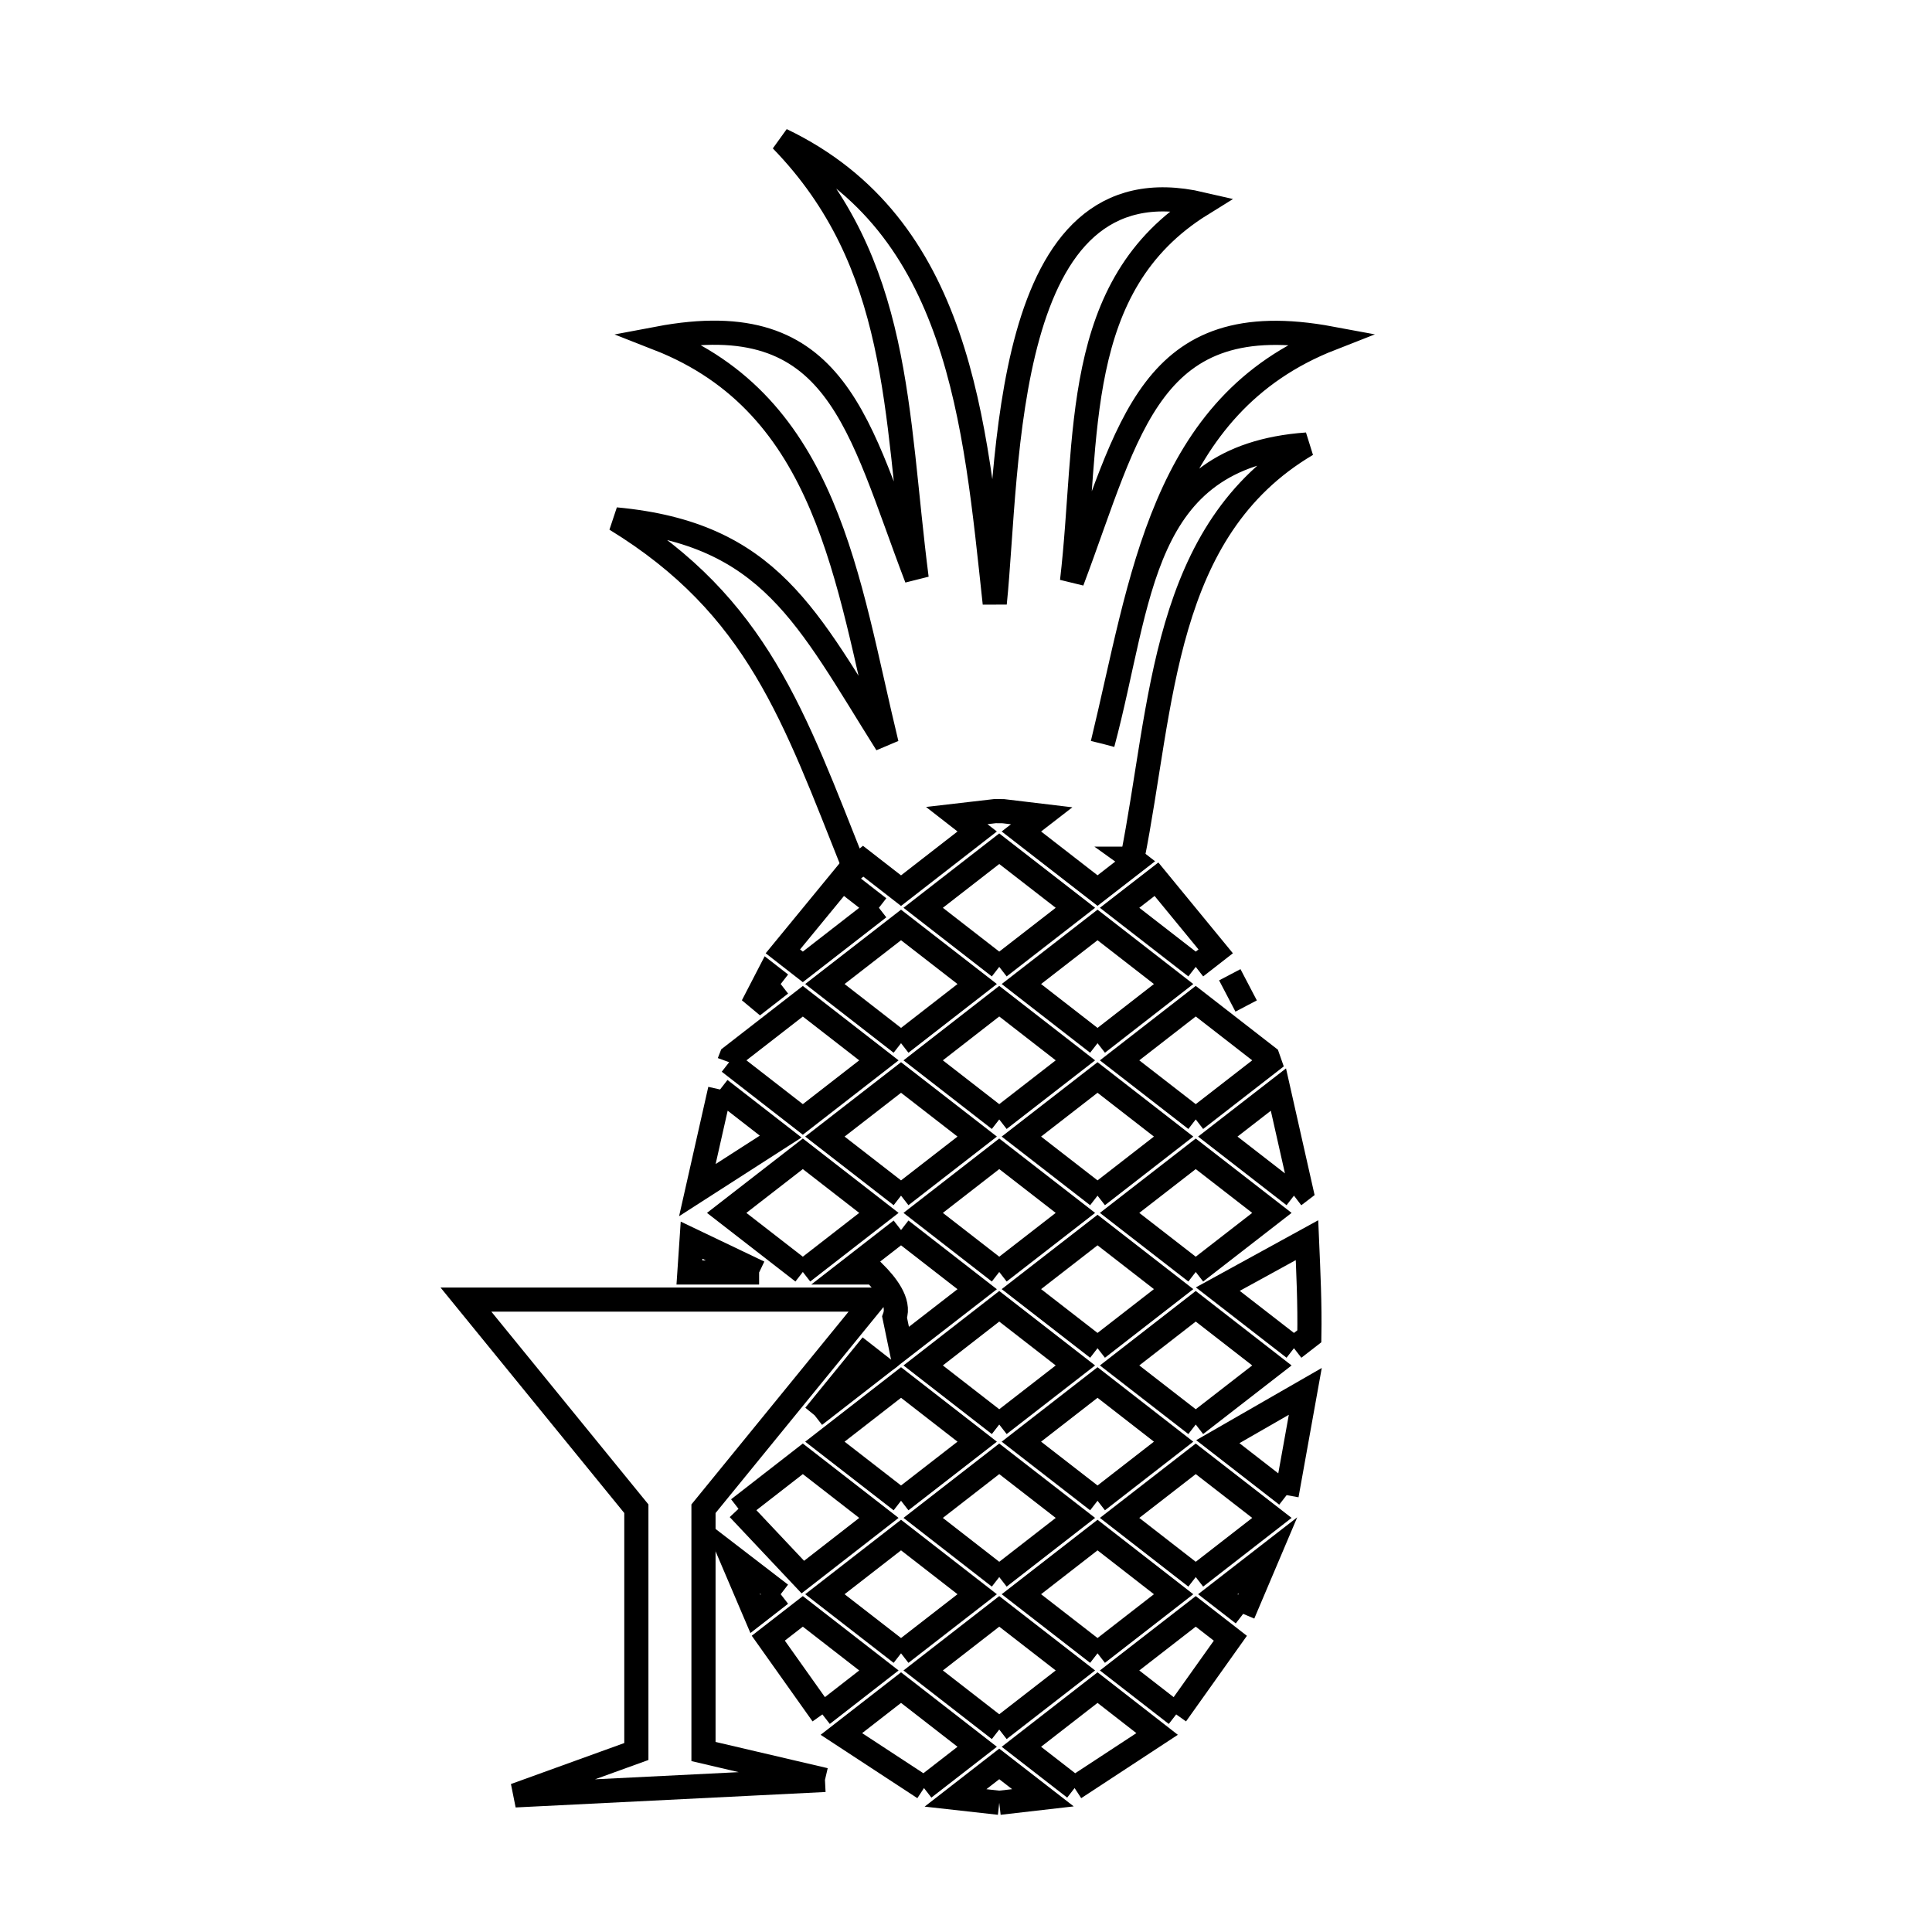 <svg xmlns="http://www.w3.org/2000/svg" viewBox="0.0 0.0 24.0 24.0" height="200px" width="200px"><path fill="none" stroke="black" stroke-width=".3" stroke-opacity="1.0"  filling="0" d="M13.697 9.24 L13.697 9.24 C14.177 7.447 14.146 5.672 16.234 5.522 L16.234 5.522 C14.431 6.587 14.447 8.754 14.066 10.667 L14.063 10.667 C14.077 10.677 14.091 10.687 14.105 10.698 L13.634 11.063 L12.688 10.329 L12.94 10.134 C12.781 10.115 12.623 10.096 12.464 10.077 L12.362 10.076 C12.203 10.095 12.045 10.114 11.886 10.132 L12.139 10.329 L11.193 11.064 L10.722 10.698 C10.686 10.727 10.65 10.756 10.615 10.785 L10.615 10.785 C9.862 8.896 9.412 7.532 7.649 6.452 L7.649 6.452 C9.568 6.63 10.029 7.675 11.014 9.24 L11.014 9.24 C10.522 7.215 10.29 5.032 8.175 4.205 L8.175 4.205 C10.417 3.781 10.663 5.29 11.387 7.183 L11.387 7.183 C11.121 5.111 11.194 3.271 9.708 1.739 L9.708 1.739 C11.925 2.803 12.113 5.239 12.357 7.495 L12.357 7.495 C12.53 5.815 12.424 1.953 14.929 2.536 L14.929 2.536 C13.297 3.546 13.528 5.434 13.317 7.221 L13.317 7.221 C14.035 5.314 14.276 3.784 16.536 4.205 L16.536 4.205 C14.421 5.032 14.189 7.215 13.697 9.24 L13.697 9.24"></path>
<path fill="none" stroke="black" stroke-width=".3" stroke-opacity="1.0"  filling="0" d="M10.918 11.277 L9.973 12.011 L9.725 11.818 C9.97 11.519 10.216 11.221 10.461 10.922 L10.918 11.277"></path>
<path fill="none" stroke="black" stroke-width=".3" stroke-opacity="1.0"  filling="0" d="M12.413 12.011 L11.468 11.277 L12.413 10.543 L13.359 11.277 L12.413 12.011"></path>
<path fill="none" stroke="black" stroke-width=".3" stroke-opacity="1.0"  filling="0" d="M14.854 12.011 L13.908 11.277 L14.366 10.922 C14.611 11.221 14.857 11.519 15.102 11.818 L14.854 12.011"></path>
<path fill="none" stroke="black" stroke-width=".3" stroke-opacity="1.0"  filling="0" d="M9.698 12.224 L9.349 12.495 C9.416 12.366 9.482 12.237 9.549 12.108 L9.698 12.224"></path>
<path fill="none" stroke="black" stroke-width=".3" stroke-opacity="1.0"  filling="0" d="M15.48 12.497 L15.277 12.109 C15.345 12.238 15.412 12.368 15.48 12.497 L15.48 12.497"></path>
<path fill="none" stroke="black" stroke-width=".3" stroke-opacity="1.0"  filling="0" d="M11.193 12.959 L10.247 12.224 L11.193 11.49 L12.139 12.224 L11.193 12.959"></path>
<path fill="none" stroke="black" stroke-width=".3" stroke-opacity="1.0"  filling="0" d="M13.634 12.959 L12.688 12.224 L13.634 11.49 L14.579 12.224 L13.634 12.959"></path>
<path fill="none" stroke="black" stroke-width=".3" stroke-opacity="1.0"  filling="0" d="M9.058 13.195 L9.058 13.195 C9.066 13.173 9.074 13.151 9.083 13.129 L9.973 12.438 L10.918 13.172 L9.973 13.906 L9.058 13.195"></path>
<path fill="none" stroke="black" stroke-width=".3" stroke-opacity="1.0"  filling="0" d="M8.945 13.534 L9.698 14.119 L8.663 14.784 C8.757 14.368 8.851 13.951 8.945 13.534 L8.945 13.534"></path>
<path fill="none" stroke="black" stroke-width=".3" stroke-opacity="1.0"  filling="0" d="M12.413 13.906 L11.468 13.172 L12.413 12.437 L13.359 13.172 L12.413 13.906"></path>
<path fill="none" stroke="black" stroke-width=".3" stroke-opacity="1.0"  filling="0" d="M14.854 13.906 L13.908 13.172 L14.854 12.437 L15.746 13.13 C15.753 13.152 15.761 13.174 15.769 13.196 L14.854 13.906"></path>
<path fill="none" stroke="black" stroke-width=".3" stroke-opacity="1.0"  filling="0" d="M11.193 14.853 L10.247 14.119 L11.193 13.385 L12.139 14.119 L11.193 14.853"></path>
<path fill="none" stroke="black" stroke-width=".3" stroke-opacity="1.0"  filling="0" d="M13.634 14.853 L12.688 14.119 L13.634 13.385 L14.579 14.119 L13.634 14.853"></path>
<path fill="none" stroke="black" stroke-width=".3" stroke-opacity="1.0"  filling="0" d="M16.074 14.853 L15.128 14.119 L15.881 13.535 C15.975 13.951 16.069 14.368 16.163 14.785 L16.074 14.853"></path>
<path fill="none" stroke="black" stroke-width=".3" stroke-opacity="1.0"  filling="0" d="M11.193 15.28 L12.139 16.015 L11.193 16.748 L11.113 16.363 C11.184 16.171 11.002 15.951 10.858 15.807 L10.515 15.807 L11.193 15.28"></path>
<path fill="none" stroke="black" stroke-width=".3" stroke-opacity="1.0"  filling="0" d="M9.973 15.801 L9.027 15.067 L9.973 14.333 L10.918 15.067 L9.973 15.801"></path>
<path fill="none" stroke="black" stroke-width=".3" stroke-opacity="1.0"  filling="0" d="M12.413 15.801 L11.468 15.067 L12.413 14.333 L13.359 15.067 L12.413 15.801"></path>
<path fill="none" stroke="black" stroke-width=".3" stroke-opacity="1.0"  filling="0" d="M14.854 15.801 L13.908 15.067 L14.854 14.333 L15.8 15.067 L14.854 15.801"></path>
<path fill="none" stroke="black" stroke-width=".3" stroke-opacity="1.0"  filling="0" d="M9.43 15.807 L8.564 15.807 C8.573 15.673 8.582 15.539 8.591 15.406 L9.43 15.807"></path>
<path fill="none" stroke="black" stroke-width=".3" stroke-opacity="1.0"  filling="0" d="M13.634 16.748 L12.688 16.014 L13.634 15.28 L14.579 16.014 L13.634 16.748"></path>
<path fill="none" stroke="black" stroke-width=".3" stroke-opacity="1.0"  filling="0" d="M16.074 16.748 L15.128 16.014 L16.236 15.406 C16.253 15.804 16.272 16.202 16.265 16.6 L16.074 16.748"></path>
<path fill="none" stroke="black" stroke-width=".3" stroke-opacity="1.0"  filling="0" d="M10.12 17.582 L10.739 16.822 L10.918 16.962 L10.12 17.582"></path>
<path fill="none" stroke="black" stroke-width=".3" stroke-opacity="1.0"  filling="0" d="M12.413 17.696 L11.468 16.962 L12.413 16.227 L13.359 16.962 L12.413 17.696"></path>
<path fill="none" stroke="black" stroke-width=".3" stroke-opacity="1.0"  filling="0" d="M14.854 17.696 L13.908 16.962 L14.854 16.227 L15.8 16.962 L14.854 17.696"></path>
<path fill="none" stroke="black" stroke-width=".3" stroke-opacity="1.0"  filling="0" d="M15.983 18.573 L15.128 17.909 L16.215 17.284 C16.138 17.714 16.061 18.143 15.983 18.573 L15.983 18.573"></path>
<path fill="none" stroke="black" stroke-width=".3" stroke-opacity="1.0"  filling="0" d="M11.193 18.643 L10.247 17.909 L11.193 17.174 L12.139 17.909 L11.193 18.643"></path>
<path fill="none" stroke="black" stroke-width=".3" stroke-opacity="1.0"  filling="0" d="M13.634 18.643 L12.688 17.909 L13.634 17.174 L14.579 17.909 L13.634 18.643"></path>
<path fill="none" stroke="black" stroke-width=".3" stroke-opacity="1.0"  filling="0" d="M9.174 18.743 L9.973 18.122 L10.918 18.856 L9.973 19.591 L9.174 18.743"></path>
<path fill="none" stroke="black" stroke-width=".3" stroke-opacity="1.0"  filling="0" d="M12.413 19.591 L11.468 18.856 L12.413 18.122 L13.359 18.856 L12.413 19.591"></path>
<path fill="none" stroke="black" stroke-width=".3" stroke-opacity="1.0"  filling="0" d="M14.854 19.591 L13.908 18.856 L14.854 18.122 L15.8 18.856 L14.854 19.591"></path>
<path fill="none" stroke="black" stroke-width=".3" stroke-opacity="1.0"  filling="0" d="M9.698 19.804 L9.384 20.048 C9.282 19.807 9.179 19.567 9.076 19.326 L9.698 19.804"></path>
<path fill="none" stroke="black" stroke-width=".3" stroke-opacity="1.0"  filling="0" d="M15.443 20.048 L15.128 19.804 L15.752 19.32 C15.649 19.563 15.546 19.805 15.443 20.048 L15.443 20.048"></path>
<path fill="none" stroke="black" stroke-width=".3" stroke-opacity="1.0"  filling="0" d="M11.193 20.538 L10.247 19.804 L11.193 19.069 L12.139 19.804 L11.193 20.538"></path>
<path fill="none" stroke="black" stroke-width=".3" stroke-opacity="1.0"  filling="0" d="M13.634 20.538 L12.688 19.804 L13.634 19.069 L14.579 19.804 L13.634 20.538"></path>
<path fill="none" stroke="black" stroke-width=".3" stroke-opacity="1.0"  filling="0" d="M10.216 21.297 L10.216 21.297 C9.992 20.982 9.768 20.666 9.544 20.35 L9.973 20.017 L10.918 20.751 L10.216 21.297"></path>
<path fill="none" stroke="black" stroke-width=".3" stroke-opacity="1.0"  filling="0" d="M14.611 21.297 L13.908 20.751 L14.854 20.017 L15.284 20.351 C15.06 20.666 14.835 20.982 14.611 21.297 L14.611 21.297"></path>
<path fill="none" stroke="black" stroke-width=".3" stroke-opacity="1.0"  filling="0" d="M12.413 21.485 L11.468 20.751 L12.413 20.017 L13.359 20.751 L12.413 21.485"></path>
<path fill="none" stroke="black" stroke-width=".3" stroke-opacity="1.0"  filling="0" d="M10.248 22.111 L6.398 22.303 L7.905 21.758 L7.905 18.742 L5.788 16.144 L10.857 16.144 L8.739 18.742 L8.739 21.758 L10.248 22.111"></path>
<path fill="none" stroke="black" stroke-width=".3" stroke-opacity="1.0"  filling="0" d="M13.349 22.212 L12.688 21.699 L13.634 20.964 L14.374 21.54 C14.033 21.764 13.691 21.988 13.349 22.212 L13.349 22.212"></path>
<path fill="none" stroke="black" stroke-width=".3" stroke-opacity="1.0"  filling="0" d="M11.478 22.212 L11.478 22.212 C11.136 21.988 10.794 21.764 10.452 21.54 L11.193 20.964 L12.139 21.699 L11.478 22.212"></path>
<path fill="none" stroke="black" stroke-width=".3" stroke-opacity="1.0"  filling="0" d="M12.413 22.395 L12.413 22.395 C12.232 22.375 12.051 22.354 11.87 22.334 L12.413 21.912 L12.956 22.333 C12.775 22.354 12.594 22.374 12.413 22.395 L12.413 22.395"></path></svg>